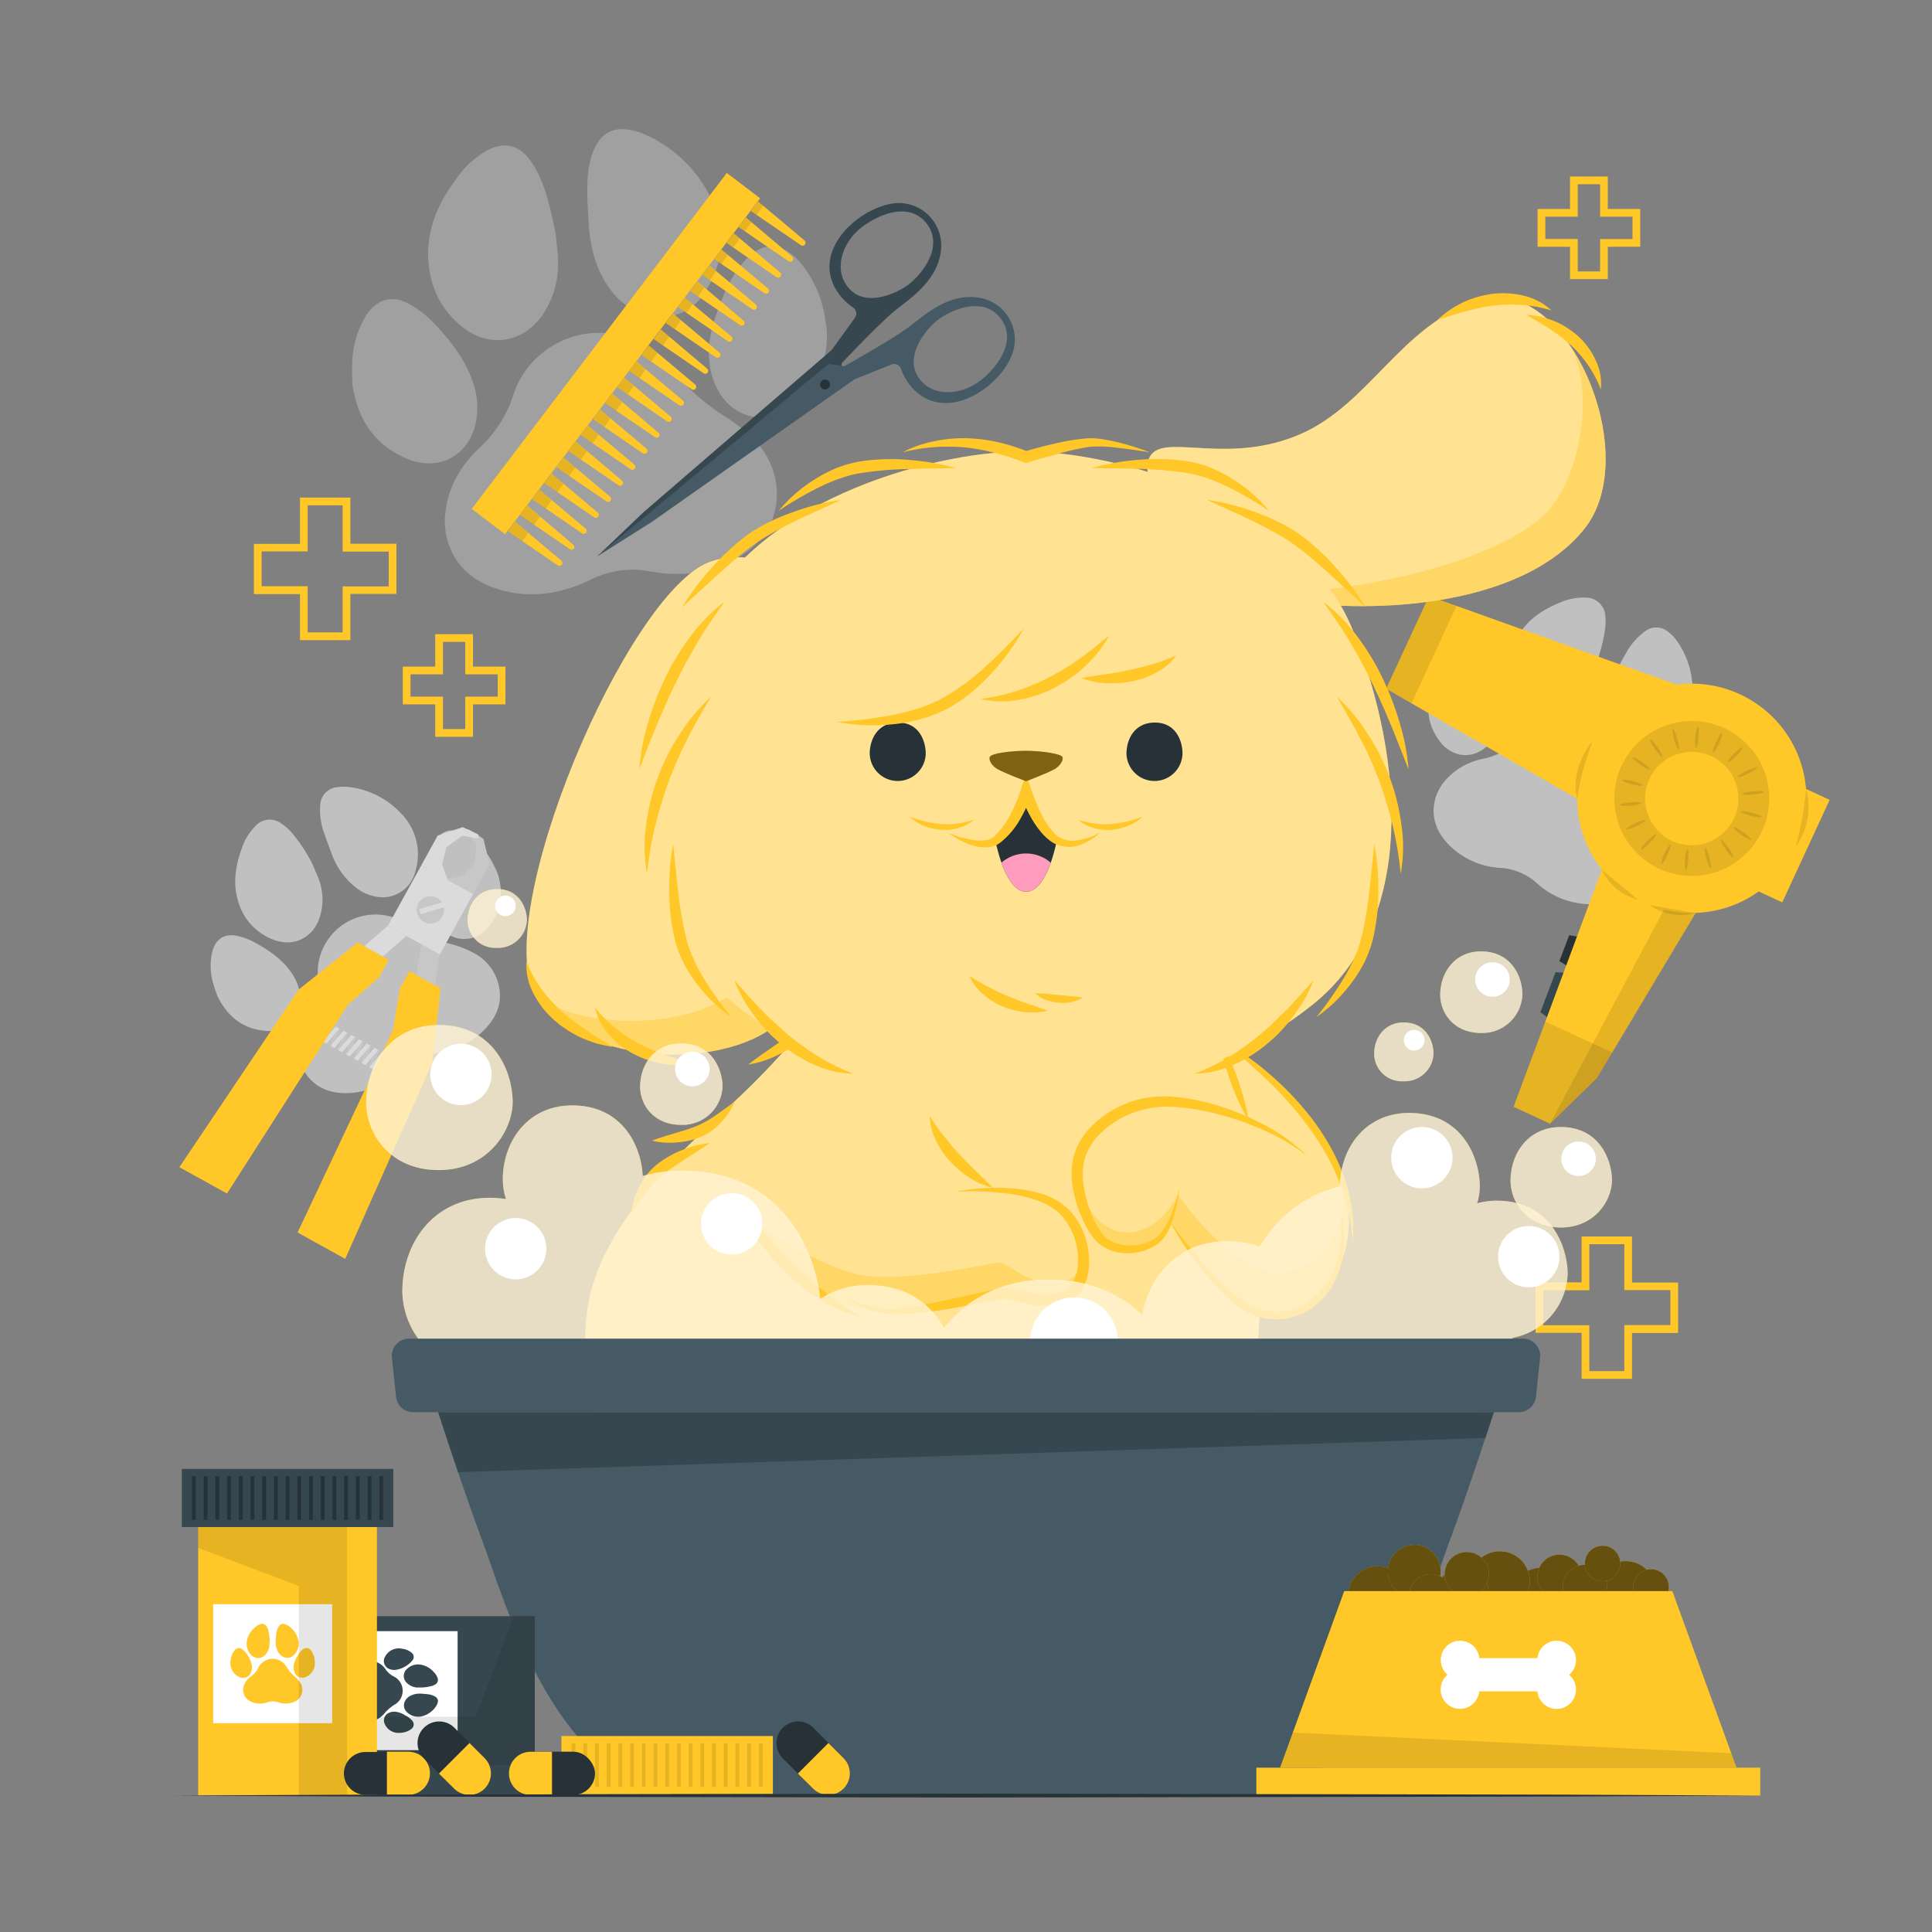 <svg xmlns="http://www.w3.org/2000/svg" viewBox="0 0 500 500"><rect x="0" y="0" width="500" height="500" fill="#808080" stroke="none"/><g id="freepik--background-complete--inject-5"><g style="opacity:0.6"><path d="M82.58,227.78c-.46-1.35-1.09-2.64-1.65-4a40.88,40.88,0,0,0-5.75-8.66A14.42,14.42,0,0,0,73,213.27a5,5,0,0,0-7,.63,14.58,14.58,0,0,0-3.38,5.53c-1.64,4.5-2.42,9.13-1,13.78a15,15,0,0,0,9.17,10c5.26,2,10.3-.54,12-5.93A15,15,0,0,0,82.58,227.78Z" style="fill:#ebebeb"></path><path d="M107.47,225.57A15,15,0,0,0,104,210.73a22.08,22.08,0,0,0-13.84-7.07,10.69,10.69,0,0,0-2.88.07,4.8,4.8,0,0,0-4.4,4.53A17.25,17.25,0,0,0,84,215.89c.61,1.85,1.34,3.67,2,5.5a19.33,19.33,0,0,0,6.29,8.45,11.55,11.55,0,0,0,6.42,2.37A8.68,8.68,0,0,0,107.47,225.57Z" style="fill:#ebebeb"></path><path d="M126.19,240.11c3.56-4.18,4.26-9,2.55-14.17a16.25,16.25,0,0,0-.76-1.64,18.79,18.79,0,0,0-7.15-8.23,9.49,9.49,0,0,0-1-.5c-3.24-1.45-5.81-.57-7.45,2.6a19.62,19.62,0,0,0-1.89,7.48c-.29,3.38-.43,6.76.79,10a12.26,12.26,0,0,0,3.45,5.16A7.77,7.77,0,0,0,126.19,240.11Z" style="fill:#ebebeb"></path><path d="M77.64,274.8c.17.5.38,1,.63,1.62,2.37,4.54,6.37,6.58,11.5,6.48,5.42-.11,10-2.42,13.83-6.07a15.41,15.41,0,0,1,9-4.27,20.59,20.59,0,0,0,13.3-6.64c3-3.33,4.28-7.18,3-11.61a12.57,12.57,0,0,0-6.36-7.71,25,25,0,0,0-5.42-2.17,38.77,38.77,0,0,1-11.56-5.17A14.91,14.91,0,0,0,84.35,244a14.57,14.57,0,0,0-2.12,7.47,20.45,20.45,0,0,1-2.68,9.94,17.44,17.44,0,0,0-2.23,12.25A11.56,11.56,0,0,0,77.64,274.8Z" style="fill:#ebebeb"></path><path d="M56.26,257.76c2.69,5.48,6.64,8.42,12.17,9s9.71-3.39,9.25-8.93a12.05,12.05,0,0,0-1.82-5.43c-2.43-3.9-6.09-6.39-10-8.53a17.24,17.24,0,0,0-4.46-1.66c-3.21-.72-5.51.74-6.41,3.9a15.67,15.67,0,0,0,.18,8.32C55.5,255.73,56,257,56.26,257.76Z" style="fill:#ebebeb"></path><g style="opacity:0.5"><path d="M144.41,67.21c-.06-2.22-.39-4.45-.6-6.67-1.09-5.32-2.13-10.65-4.54-15.58a22.05,22.05,0,0,0-2.34-3.83c-2.85-3.66-6.53-4.42-10.65-2.3a22.89,22.89,0,0,0-7.61,6.66c-4.55,5.93-7.86,12.46-7.87,20.06s2.83,14.33,9,19.17c6.9,5.44,15.59,4,20.61-3.22A23.41,23.41,0,0,0,144.41,67.21Z" style="fill:#ebebeb"></path><path d="M182.5,75.53c4.82-7.54,5.56-15.61,1.74-23.73a34.48,34.48,0,0,0-17.32-17,16.47,16.47,0,0,0-4.32-1.24c-4-.63-6.93,1-8.66,4.69s-2,7.81-1.94,11.86c0,3,.29,6.1.44,9.15.59,5.61,2,10.92,5.42,15.52a18.11,18.11,0,0,0,8.46,6.52A13.53,13.53,0,0,0,182.5,75.53Z" style="fill:#ebebeb"></path><path d="M203.6,105.92c7.25-4.57,10.54-11.4,10.41-19.91a22.37,22.37,0,0,0-.37-2.8,29.27,29.27,0,0,0-6.8-15.58,12.05,12.05,0,0,0-1.18-1.19c-4.16-3.68-8.39-3.56-12.31.39A30.55,30.55,0,0,0,187,77.09c-2,4.9-3.79,9.87-3.51,15.31a19.31,19.31,0,0,0,2.73,9.3C190.13,108,197.37,109.84,203.6,105.92Z" style="fill:#ebebeb"></path><path d="M115.11,134.93c0,.82.11,1.64.19,2.7,1.41,7.88,6.41,12.78,14.1,15,8.11,2.36,16,1,23.42-2.58a24.09,24.09,0,0,1,15.38-2.18c8,1.46,15.8.59,22.91-3.66,6-3.57,9.73-8.71,9.94-15.89a19.62,19.62,0,0,0-5.87-14.44,39.44,39.44,0,0,0-7.05-5.76A60.1,60.1,0,0,1,173.33,95a23.29,23.29,0,0,0-33.83-2.92,22.72,22.72,0,0,0-6.65,10.13,31.87,31.87,0,0,1-8.62,13.56c-5,4.67-8.31,10.27-9,17.2A15.34,15.34,0,0,0,115.11,134.93Z" style="fill:#ebebeb"></path><path d="M91.22,99.58c1.44,9.41,6,15.64,13.93,19.07,8.17,3.51,16-.51,17.94-9a18.73,18.73,0,0,0-.18-8.93c-1.79-6.95-6.08-12.36-10.9-17.38a27.09,27.09,0,0,0-5.88-4.54c-4.44-2.58-8.54-1.48-11.36,2.81a24.57,24.57,0,0,0-3.62,12.48C91,96.2,91.2,98.31,91.22,99.58Z" style="fill:#ebebeb"></path></g><path d="M411,176.24c.69-1.25,1.24-2.58,1.85-3.88a41.27,41.27,0,0,0,2.6-10.06,13.86,13.86,0,0,0,0-2.88,5,5,0,0,0-5.11-4.75,14.62,14.62,0,0,0-6.37,1.17c-4.45,1.78-8.41,4.29-10.91,8.47a15,15,0,0,0-1.33,13.51c2,5.25,7.28,7.31,12.41,5A15,15,0,0,0,411,176.24Z" style="fill:#ebebeb"></path><path d="M429.21,193.29a15,15,0,0,0,8.73-12.49,22.13,22.13,0,0,0-4-15,10.31,10.31,0,0,0-2-2.1,4.78,4.78,0,0,0-6.3-.25,17.12,17.12,0,0,0-5,5.9c-1,1.69-1.84,3.45-2.75,5.18a19.35,19.35,0,0,0-2.1,10.32,11.61,11.61,0,0,0,2.52,6.37A8.68,8.68,0,0,0,429.21,193.29Z" style="fill:#ebebeb"></path><path d="M430.87,216.94c5.5-.14,9.54-2.82,12.26-7.55a13.72,13.72,0,0,0,.71-1.67,18.66,18.66,0,0,0,1.36-10.81,7.53,7.53,0,0,0-.26-1c-1.08-3.39-3.45-4.7-6.9-3.81a19.5,19.5,0,0,0-6.84,3.58c-2.71,2-5.32,4.19-6.95,7.28a12.33,12.33,0,0,0-1.54,6A7.76,7.76,0,0,0,430.87,216.94Z" style="fill:#ebebeb"></path><path d="M372.64,203.93c-.26.46-.48.94-.78,1.55-1.81,4.8-.65,9.14,2.84,12.89a20.39,20.39,0,0,0,13.75,6.25,15.47,15.47,0,0,1,9.18,3.84A20.62,20.62,0,0,0,411.45,234c4.46,0,8.21-1.61,10.68-5.5a12.55,12.55,0,0,0,1.49-9.87,25,25,0,0,0-2-5.48A38.82,38.82,0,0,1,417.76,201a14.93,14.93,0,0,0-17.67-12.69,14.68,14.68,0,0,0-7,3.41,20.5,20.5,0,0,1-9.18,4.64,17.38,17.38,0,0,0-10.61,6.51A9.64,9.64,0,0,0,372.64,203.93Z" style="fill:#ebebeb"></path><path d="M371.06,176.64c-2.29,5.65-1.84,10.56,1.43,15.07s9,5,12.82.93a12,12,0,0,0,2.82-5c1.29-4.4.7-8.79-.31-13.13a17.76,17.76,0,0,0-1.74-4.43c-1.61-2.88-4.23-3.61-7.18-2.17a15.67,15.67,0,0,0-6.08,5.68C372.07,174.72,371.47,175.93,371.06,176.64Z" style="fill:#ebebeb"></path></g></g><g id="freepik--Icons--inject-5"><path d="M90.68,165.67H77.63V153.76H65.71v-13H77.63V128.78H90.68v11.93H102.6v13H90.68Zm-11.05-2h9.05V151.76H100.6v-9H88.68V130.78H79.63v11.93H67.71v9H79.63Z" style="fill:#FFC727"></path><path d="M422.37,356.84H409.32V344.93H397.4V331.88h11.92V320h13.05v11.92h11.92v13.05H422.37Zm-11.05-2h9.05V342.93h11.92v-9.05H420.37V322h-9.05v11.92H399.4v9.05h11.92Z" style="fill:#FFC727"></path><path d="M122.41,190.68h-9.77v-8.39h-8.4v-9.77h8.4v-8.4h9.77v8.4h8.4v9.77h-8.4Zm-7.77-2h5.77v-8.39h8.4v-5.77h-8.4v-8.4h-5.77v8.4h-8.4v5.77h8.4Z" style="fill:#FFC727"></path><path d="M416.1,72.24h-9.78V63.86h-8.39V54.08h8.39v-8.4h9.78v8.4h8.39v9.78H416.1Zm-7.78-2h5.78V61.86h8.39V56.08H414.1v-8.4h-5.78v8.4h-8.39v5.78h8.39Z" style="fill:#FFC727"></path></g><g id="freepik--Comb--inject-5"><rect x="104.82" y="86.09" width="109.16" height="10.83" transform="translate(-9.87 163.12) rotate(-52.79)" style="fill:#FFC727"></rect><path d="M145.37,146.17h0a.77.77,0,0,1-1,.17l-13-8.9,1.88-2.47,12.07,10.15A.76.76,0,0,1,145.37,146.17Z" style="fill:#FFC727"></path><path d="M148.52,142h0a.77.77,0,0,1-1,.16l-13-8.89,1.88-2.47L148.4,141A.77.77,0,0,1,148.52,142Z" style="fill:#FFC727"></path><path d="M151.66,137.88h0a.76.76,0,0,1-1,.17l-13-8.89,1.87-2.47,12.07,10.14A.77.77,0,0,1,151.66,137.88Z" style="fill:#FFC727"></path><path d="M154.81,133.74h0a.77.77,0,0,1-1,.17l-13-8.9,1.88-2.47,12.06,10.15A.76.76,0,0,1,154.81,133.74Z" style="fill:#FFC727"></path><path d="M158,129.6h0a.78.78,0,0,1-1.05.16l-13-8.89,1.87-2.47,12.07,10.15A.78.78,0,0,1,158,129.6Z" style="fill:#FFC727"></path><path d="M161.1,125.45h0a.76.76,0,0,1-1,.17l-13-8.89,1.88-2.47L161,124.4A.77.77,0,0,1,161.1,125.45Z" style="fill:#FFC727"></path><path d="M164.25,121.31h0a.77.77,0,0,1-1,.17l-13-8.9,1.88-2.47,12.06,10.15A.78.78,0,0,1,164.25,121.31Z" style="fill:#FFC727"></path><path d="M167.39,117.17h0a.77.77,0,0,1-1,.17l-13-8.9,1.87-2.47,12.07,10.15A.76.76,0,0,1,167.39,117.17Z" style="fill:#FFC727"></path><path d="M170.54,113h0a.76.76,0,0,1-1,.17l-13-8.89,1.88-2.47L170.42,112A.76.76,0,0,1,170.54,113Z" style="fill:#FFC727"></path><path d="M173.69,108.88h0a.78.78,0,0,1-1.05.17l-13-8.9,1.87-2.47,12.07,10.15A.78.78,0,0,1,173.69,108.88Z" style="fill:#FFC727"></path><path d="M176.83,104.74h0a.77.77,0,0,1-1,.17l-13-8.9,1.88-2.47,12.06,10.15A.76.76,0,0,1,176.83,104.74Z" style="fill:#FFC727"></path><path d="M180,100.59h0a.76.76,0,0,1-1,.17l-13-8.89,1.88-2.47,12.06,10.14A.78.78,0,0,1,180,100.59Z" style="fill:#FFC727"></path><path d="M183.12,96.45h0a.77.77,0,0,1-1,.17l-13-8.9,1.87-2.47L183,95.4A.76.76,0,0,1,183.12,96.45Z" style="fill:#FFC727"></path><path d="M186.27,92.31h0a.77.77,0,0,1-1,.17l-13-8.9,1.88-2.47,12.06,10.15A.77.77,0,0,1,186.27,92.31Z" style="fill:#FFC727"></path><path d="M189.42,88.16h0a.77.77,0,0,1-1,.17l-13-8.89L177.23,77,189.3,87.11A.78.78,0,0,1,189.42,88.16Z" style="fill:#FFC727"></path><path d="M192.56,84h0a.77.77,0,0,1-1,.17l-13-8.9,1.88-2.47L192.44,83A.76.76,0,0,1,192.56,84Z" style="fill:#FFC727"></path><path d="M195.71,79.88h0a.77.77,0,0,1-1,.17l-13-8.9,1.88-2.47,12.06,10.15A.78.78,0,0,1,195.71,79.88Z" style="fill:#FFC727"></path><path d="M198.85,75.73h0a.76.76,0,0,1-1,.17L184.8,67l1.87-2.47,12.07,10.14A.77.77,0,0,1,198.85,75.73Z" style="fill:#FFC727"></path><path d="M202,71.59h0a.77.77,0,0,1-1,.17l-13-8.9,1.88-2.47,12.06,10.15A.77.77,0,0,1,202,71.59Z" style="fill:#FFC727"></path><path d="M205.15,67.45h0a.78.78,0,0,1-1.05.17l-13-8.9L193,56.25,205,66.4A.78.78,0,0,1,205.15,67.45Z" style="fill:#FFC727"></path><path d="M208.29,63.3h0a.76.76,0,0,1-1,.17l-13-8.89,1.88-2.47,12.06,10.14A.76.76,0,0,1,208.29,63.3Z" style="fill:#FFC727"></path><polygon points="133.19 134.97 136.7 137.92 135.16 140.07 131.31 137.44 133.19 134.97" style="opacity:0.1"></polygon><polygon points="136.34 130.83 139.74 133.69 138.19 135.85 134.46 133.3 136.34 130.83" style="opacity:0.1"></polygon><polygon points="139.49 126.68 142.78 129.46 141.23 131.63 137.61 129.15 139.49 126.68" style="opacity:0.1"></polygon><polygon points="142.63 122.54 145.82 125.22 144.26 127.41 140.75 125.01 142.63 122.54" style="opacity:0.1"></polygon><polygon points="145.77 118.4 148.85 120.99 147.29 123.19 143.9 120.87 145.77 118.4" style="opacity:0.1"></polygon><polygon points="148.92 114.25 151.91 116.76 150.32 118.96 147.04 116.72 148.92 114.25" style="opacity:0.1"></polygon><polygon points="152.07 110.11 154.94 112.53 153.35 114.75 150.19 112.58 152.07 110.11" style="opacity:0.1"></polygon><polygon points="155.22 105.97 157.98 108.29 156.38 110.52 153.33 108.44 155.22 105.97" style="opacity:0.1"></polygon><polygon points="158.35 101.82 161.02 104.06 159.42 106.3 156.48 104.29 158.35 101.82" style="opacity:0.1"></polygon><polygon points="161.5 97.68 164.06 99.83 162.45 102.08 159.63 100.15 161.5 97.68" style="opacity:0.1"></polygon><polygon points="164.65 93.54 167.1 95.61 165.48 97.86 162.78 96.01 164.65 93.54" style="opacity:0.1"></polygon><polygon points="167.8 89.39 170.14 91.36 168.51 93.64 165.92 91.86 167.8 89.39" style="opacity:0.1"></polygon><polygon points="170.94 85.25 173.18 87.14 171.54 89.42 169.06 87.72 170.94 85.25" style="opacity:0.1"></polygon><polygon points="174.09 81.11 176.22 82.91 174.57 85.2 172.21 83.58 174.09 81.11" style="opacity:0.1"></polygon><polygon points="177.24 76.96 179.26 78.67 177.61 80.97 175.36 79.44 177.24 76.96" style="opacity:0.1"></polygon><polygon points="180.38 72.82 182.3 74.43 180.64 76.75 178.5 75.3 180.38 72.82" style="opacity:0.1"></polygon><polygon points="183.52 68.68 185.34 70.21 183.67 72.54 181.65 71.16 183.52 68.68" style="opacity:0.1"></polygon><polygon points="186.67 64.53 188.38 65.98 186.7 68.31 184.8 67 186.67 64.53" style="opacity:0.1"></polygon><polygon points="189.82 60.39 191.43 61.74 189.73 64.09 187.94 62.87 189.82 60.39" style="opacity:0.1"></polygon><polygon points="192.97 56.25 194.47 57.51 192.76 59.87 191.08 58.73 192.97 56.25" style="opacity:0.1"></polygon><polygon points="197.51 53.28 195.79 55.65 194.23 54.58 196.11 52.1 197.51 53.28" style="opacity:0.1"></polygon></g><g id="freepik--Scissors--inject-5"><path d="M214.78,67.5c-1,7.32,5.33,11.66,6,12.08a1.89,1.89,0,0,1,.46,2.68l-6,8.32-48.59,41.88L154.54,144l62.89-45.87.44-4.16s10.3-11,14.56-14.23S242.71,72,243.51,64.85A11,11,0,0,0,232,52.56C225.37,53,215.89,59.47,214.78,67.5Zm25.4-9.12c4.19,6.25-2.56,13.75-5.94,15.89s-11.87,5.8-15.74-1.4c-2.2-4.11-.44-10.29,4.65-14.16C228,55.05,236,52.12,240.18,58.38Z" style="fill:#37474f"></path><path d="M262.11,91.21A10.94,10.94,0,0,0,253,77c-7.14-1-12.91,3.79-17.12,7.12s-17.35,10.64-17.35,10.64l-4.14-.58L154.57,144l14.12-8.93,52.46-36.91,9.54-3.81a1.89,1.89,0,0,1,2.49,1.1c.24.77,2.9,8,10.25,8.78C251.49,105.12,260.12,97.52,262.11,91.21ZM254,98.27c-5,4-11.43,4.19-14.87,1.06-6-5.51-.41-12.85,2.48-15.61s11.82-7.48,16.86-1.89S258.72,94.5,254,98.27Z" style="fill:#455a64"></path><path d="M214.55,100.24a1.27,1.27,0,0,1-2.06-1.49,1.27,1.27,0,1,1,2.06,1.49Z" style="fill:#263238"></path></g><g id="freepik--hair-dryer--inject-5"><polygon points="402.46 264.8 398.66 261.94 402.57 251.59 407.32 251.96 402.46 264.8" style="fill:#37474f"></polygon><polygon points="407.53 251.17 403.57 248.74 406.11 242.03 410.69 242.83 407.53 251.17" style="fill:#263238"></polygon><polygon points="414.88 224.21 391.72 286.44 401.16 290.81 413.26 279.02 439.3 235.5 414.88 224.21" style="fill:#FFC727"></polygon><polygon points="391.72 286.44 399.93 264.38 417.24 272.38 413.26 279.02 401.16 290.81 391.72 286.44" style="opacity:0.1"></polygon><polygon points="401.16 290.81 432.32 232.27 439.3 235.5 413.26 279.02 401.16 290.81" style="opacity:0.1"></polygon><polygon points="423.34 215.45 358.74 178.25 369.83 154.26 440.02 179.38 423.34 215.45" style="fill:#FFC727"></polygon><polygon points="369.83 154.26 376.95 156.81 365.29 182.02 358.74 178.25 369.83 154.26" style="opacity:0.1"></polygon><rect x="460.64" y="204.2" width="7.04" height="29.22" transform="translate(134.68 -174.59) rotate(24.81)" style="fill:#FFC727"></rect><circle cx="437.83" cy="206.64" r="29.67" transform="translate(-27.14 71.73) rotate(-9.09)" style="fill:#FFC727"></circle><circle cx="437.83" cy="206.64" r="20.04" style="opacity:0.1"></circle><path d="M448.79,211.71a12.08,12.08,0,1,1-5.89-16A12.07,12.07,0,0,1,448.79,211.71Z" style="fill:#FFC727"></path><path d="M444.89,192.38c-.64,1.38-1.33,2.43-1.55,2.33s.14-1.3.78-2.69,1.33-2.43,1.54-2.33S445.53,191,444.89,192.38Z" style="opacity:0.1"></path><path d="M439.58,190.82c-.12,1.52-.42,2.74-.65,2.72s-.32-1.27-.19-2.79.42-2.74.65-2.72S439.71,189.3,439.58,190.82Z" style="opacity:0.1"></path><path d="M434.07,191.17c.4,1.48.54,2.72.31,2.78s-.73-1.08-1.13-2.55-.54-2.72-.32-2.78S433.67,189.7,434.07,191.17Z" style="opacity:0.1"></path><path d="M429,193.39c.88,1.25,1.43,2.37,1.24,2.51s-1.06-.77-1.94-2-1.44-2.37-1.24-2.5S428.13,192.14,429,193.39Z" style="opacity:0.1"></path><path d="M425,197.21c1.25.87,2.16,1.73,2,1.92s-1.25-.35-2.51-1.22-2.16-1.74-2-1.93S423.75,196.34,425,197.21Z" style="opacity:0.1"></path><path d="M422.55,202.16c1.48.39,2.63.89,2.57,1.12s-1.31.09-2.78-.3-2.63-.89-2.57-1.11S421.08,201.77,422.55,202.16Z" style="opacity:0.1"></path><path d="M421.94,207.66c1.52-.14,2.77-.06,2.79.17s-1.19.53-2.71.67-2.77.06-2.79-.17S420.42,207.79,421.94,207.66Z" style="opacity:0.1"></path><path d="M423.25,213c1.38-.65,2.58-1,2.68-.8s-.94.92-2.32,1.57-2.58,1-2.68.79S421.87,213.68,423.25,213Z" style="opacity:0.1"></path><path d="M426.31,217.63c1.08-1.09,2.09-1.83,2.25-1.66s-.57,1.17-1.65,2.26-2.08,1.82-2.24,1.66S425.24,218.71,426.31,217.63Z" style="opacity:0.1"></path><path d="M430.76,220.9c.65-1.38,1.34-2.43,1.55-2.33s-.13,1.3-.77,2.69-1.34,2.43-1.55,2.33S430.12,222.29,430.76,220.9Z" style="opacity:0.1"></path><path d="M436.07,222.46c.13-1.52.42-2.74.65-2.72s.32,1.27.19,2.79-.42,2.74-.65,2.72S435.94,224,436.07,222.46Z" style="opacity:0.1"></path><path d="M441.59,222.11c-.4-1.48-.55-2.72-.32-2.78s.73,1.08,1.13,2.55.54,2.72.32,2.78S442,223.58,441.59,222.11Z" style="opacity:0.1"></path><path d="M446.65,219.89c-.88-1.25-1.44-2.37-1.25-2.51s1.06.77,1.94,2,1.44,2.37,1.25,2.5S447.53,221.14,446.65,219.89Z" style="opacity:0.1"></path><path d="M450.65,216.07c-1.26-.87-2.16-1.73-2-1.92s1.26.35,2.51,1.22,2.16,1.74,2,1.93S451.9,216.94,450.65,216.07Z" style="opacity:0.1"></path><path d="M453.1,211.12c-1.48-.39-2.62-.89-2.56-1.12s1.3-.09,2.78.3,2.62.89,2.56,1.11S454.58,211.51,453.1,211.12Z" style="opacity:0.1"></path><path d="M453.71,205.62c-1.52.14-2.77.07-2.79-.17s1.19-.53,2.71-.67,2.77-.06,2.79.17S455.23,205.49,453.71,205.62Z" style="opacity:0.1"></path><path d="M452.41,200.25c-1.39.65-2.59,1-2.69.8s.94-.92,2.32-1.56,2.59-1,2.69-.8S453.79,199.6,452.41,200.25Z" style="opacity:0.1"></path><path d="M449.34,195.65c-1.07,1.09-2.08,1.83-2.25,1.66s.57-1.17,1.65-2.26,2.08-1.82,2.25-1.66S450.42,194.57,449.34,195.65Z" style="opacity:0.1"></path><path d="M408.15,206.7c-1.28-5.12.7-10.72,3.9-14.75-.16.64-.39,1.25-.59,1.86a66,66,0,0,0-3.31,12.89Z" style="opacity:0.1"></path><path d="M467.41,204.21a17.56,17.56,0,0,1-2.65,14.88,83.89,83.89,0,0,0,2.65-14.88Z" style="opacity:0.1"></path><path d="M438.82,236.3a14.19,14.19,0,0,1-12-2.1c4.08.72,7.89,1.4,12,2.1Z" style="opacity:0.1"></path><path d="M414.55,225.06c3.2,2.68,6.19,5.14,9.38,7.78a14.2,14.2,0,0,1-9.38-7.78Z" style="opacity:0.1"></path></g><g id="freepik--nail-clipper--inject-5"><polygon points="95.49 276.16 96.48 276.7 98.05 271.83 97.06 271.29 95.49 276.16" style="fill:#c7c7c7"></polygon><polygon points="93.49 275.05 94.47 275.6 96.04 270.72 95.06 270.18 93.49 275.05" style="fill:#c7c7c7"></polygon><polygon points="91.48 273.94 92.47 274.49 94.04 269.61 93.05 269.07 91.48 273.94" style="fill:#c7c7c7"></polygon><polygon points="89.47 272.83 90.46 273.38 92.03 268.5 91.04 267.96 89.47 272.83" style="fill:#c7c7c7"></polygon><polygon points="87.47 271.73 88.45 272.27 90.02 267.39 89.04 266.85 87.47 271.73" style="fill:#c7c7c7"></polygon><polygon points="85.46 270.62 86.45 271.16 88.02 266.29 87.03 265.74 85.46 270.62" style="fill:#c7c7c7"></polygon><polygon points="83.46 269.51 84.44 270.05 86.01 265.18 85.03 264.63 83.46 269.51" style="fill:#c7c7c7"></polygon><polygon points="84.54 270.11 83.55 269.56 86.84 265.64 87.83 266.18 84.54 270.11" style="fill:#dbdbdb"></polygon><polygon points="86.55 271.21 85.56 270.67 88.85 266.75 89.84 267.29 86.55 271.21" style="fill:#dbdbdb"></polygon><polygon points="88.55 272.32 87.56 271.78 90.86 267.86 91.84 268.4 88.55 272.32" style="fill:#dbdbdb"></polygon><polygon points="90.56 273.43 89.57 272.89 92.86 268.96 93.85 269.51 90.56 273.43" style="fill:#dbdbdb"></polygon><polygon points="92.56 274.54 91.58 274 94.87 270.07 95.86 270.62 92.56 274.54" style="fill:#dbdbdb"></polygon><polygon points="94.57 275.65 93.58 275.1 96.88 271.18 97.86 271.73 94.57 275.65" style="fill:#dbdbdb"></polygon><polygon points="96.58 276.76 95.59 276.21 98.88 272.29 99.87 272.83 96.58 276.76" style="fill:#dbdbdb"></polygon><polygon points="92.56 243.93 100.62 248.38 98.13 252.88 90 260.05 58.75 308.88 46.42 302.07 77.33 256.06 92.56 243.93" style="fill:#FFC727"></polygon><polygon points="114.02 255.78 105.96 251.33 103.47 255.83 101.73 266.53 77.01 318.97 89.35 325.79 111.84 275.13 114.02 255.78" style="fill:#FFC727"></polygon><polygon points="113.78 247 109 244.36 107.76 252.32 112.54 254.97 113.78 247" style="fill:#c7c7c7"></polygon><path d="M122.42,231.39l4.17-7.55a.56.56,0,0,0,.06-.44l-1.48-6.09a.62.62,0,0,0-.3-.39l-3.37-2.16a.61.61,0,0,0-.83.23h0a.63.63,0,0,0,.15.78L123,218a.6.6,0,0,1,.22.52l-.31,4.62a.62.62,0,0,1-.18.38l-2.93,3a.59.59,0,0,1-.32.17l-4,.82Z" style="fill:#c7c7c7"></path><polygon points="100.38 239.6 105.16 242.24 99.08 247.53 94.3 244.88 100.38 239.6" style="fill:#dbdbdb"></polygon><rect x="103.73" y="226.57" width="15.34" height="17.84" transform="translate(127.79 -24.5) rotate(28.92)" style="fill:#dbdbdb"></rect><path d="M109,224l4.17-7.56a.63.63,0,0,1,.34-.28l5.95-2a.6.6,0,0,1,.49,0l3.62,1.7a.61.61,0,0,1,.24.83h0a.61.61,0,0,1-.74.28l-3.07-.65a.61.61,0,0,0-.57.08l-3.74,2.73a.56.56,0,0,0-.23.35l-1,4.09a.64.64,0,0,0,0,.36l1.45,3.85Z" style="fill:#dbdbdb"></path><path d="M114.79,234.51a3.53,3.53,0,1,1-4.37-2.42A3.54,3.54,0,0,1,114.79,234.51Z" style="fill:#c7c7c7"></path><rect x="107.88" y="234.81" width="7.02" height="1.37" transform="matrix(0.96, -0.28, 0.28, 0.96, -60.86, 40.06)" style="fill:#dbdbdb"></rect></g><g id="freepik--Dog--inject-5"><path d="M313.42,264.2s12.77,25.13,13,47.11.3,78.42-19,93.13-99,23.21-122.91,7.5-36.44-51-32.25-74.66,30.84-45.23,41.7-55.91,17.77-19.68,19.65-24.92Z" style="fill:#FFC727"></path><g style="opacity:0.5"><path d="M313.42,264.2s12.77,25.13,13,47.11.3,78.42-19,93.13-99,23.21-122.91,7.5-36.44-51-32.25-74.66,30.84-45.23,41.7-55.91,17.77-19.68,19.65-24.92Z" style="fill:#fff"></path></g><path d="M193.65,275.51c1.92-1.51,3.86-2.83,5.77-4.17s3.78-2.66,5.47-4.08a25.49,25.49,0,0,0,4.42-4.92c1.35-1.84,2.57-3.83,3.86-5.89a19.38,19.38,0,0,1-1.84,7.06,17.36,17.36,0,0,1-4.5,6,25.88,25.88,0,0,1-6.24,3.86A26.28,26.28,0,0,1,193.65,275.51Z" style="fill:#FFC727"></path><path d="M183.66,295.82c-2,1.43-4,2.66-5.94,3.92s-3.9,2.48-5.65,3.84a25.6,25.6,0,0,0-4.63,4.72c-1.43,1.78-2.73,3.71-4.11,5.71a19.42,19.42,0,0,1,2.15-7,17.26,17.26,0,0,1,4.75-5.82,26.09,26.09,0,0,1,6.41-3.6A26.37,26.37,0,0,1,183.66,295.82Z" style="fill:#FFC727"></path><path d="M168.69,295.21c2-.76,3.95-1.34,5.88-1.91s3.8-1.13,5.55-1.82a25.79,25.79,0,0,0,5-2.77c1.64-1.11,3.25-2.33,5-3.57a17.53,17.53,0,0,1-3.47,5.31,15.72,15.72,0,0,1-5.33,3.79,20.39,20.39,0,0,1-6.25,1.43A20,20,0,0,1,168.69,295.21Z" style="fill:#FFC727"></path><path d="M298.21,117.34c4.47-4.66,20.1,2.82,38.13-4.9s26.11-28.19,46.1-34.78c22.67-7.47,43.31,39.65,27.56,59.25-16.87,21-57.64,22.23-80,18C311.12,151.38,291.77,124,298.21,117.34Z" style="fill:#FFC727"></path><g style="opacity:0.5"><path d="M298.21,117.34c4.47-4.66,20.1,2.82,38.13-4.9s26.11-28.19,46.1-34.78c22.67-7.47,43.31,39.65,27.56,59.25-16.87,21-57.64,22.23-80,18C311.12,151.38,291.77,124,298.21,117.34Z" style="fill:#fff"></path></g><path d="M410,136.91c-16.87,21-57.64,22.23-80,18a29.83,29.83,0,0,1-7.93-2.79h0c16.94,4.08,65.15-5.12,78.58-19.95,8.31-9.18,11.85-30.25,6.26-41.83C415.92,104.22,419.29,125.35,410,136.91Z" style="fill:#FFC727;opacity:0.4"></path><path d="M401.53,80.36a33.27,33.27,0,0,0-7.46-1.43,40.18,40.18,0,0,0-7.36.13c-1.21.19-2.43.32-3.64.61s-2.41.56-3.64.85c-.62.13-1.21.35-1.81.53l-1.84.53c-1.23.4-2.43.85-3.74,1.17a35.4,35.4,0,0,1,3.09-2.49,33.07,33.07,0,0,1,3.49-2,24.44,24.44,0,0,1,3.78-1.41,26.37,26.37,0,0,1,4-.82,22.77,22.77,0,0,1,8.1.54A15.54,15.54,0,0,1,401.53,80.36Z" style="fill:#FFC727"></path><path d="M414.29,100.75a31.28,31.28,0,0,0-7.68-11.37c-.87-.72-1.67-1.52-2.61-2.17-.46-.34-.88-.73-1.37-1s-1-.64-1.43-1-1-.63-1.48-.94l-1.51-.94c-1-.6-2.09-1.14-3.13-1.86a30.93,30.93,0,0,1,3.68.49,28.15,28.15,0,0,1,3.54,1.16,20.49,20.49,0,0,1,3.34,1.76,23.09,23.09,0,0,1,3,2.32,19.48,19.48,0,0,1,4.4,6.2A13.89,13.89,0,0,1,414.29,100.75Z" style="fill:#FFC727"></path><path d="M181.58,146.4C159.39,159,124.84,242.81,140,259.83s49.21,16.17,61.66,4.68,14.7-95.37,10.12-107.81C207.44,145,190.34,141.43,181.58,146.4Z" style="fill:#FFC727"></path><path d="M181.58,146.4C159.39,159,124.84,242.81,140,259.83s49.21,16.17,61.66,4.68,14.7-95.37,10.12-107.81C207.44,145,190.34,141.43,181.58,146.4Z" style="fill:#fff;opacity:0.5"></path><path d="M201.63,264.51C189.18,276,155.1,276.85,140,259.83a11.39,11.39,0,0,1-1.77-2.75c9.55,8.7,37.35,10.23,51.37,0s22.18-54,24.25-80.85v-.05C214.65,205.41,211.08,255.79,201.63,264.51Z" style="fill:#FFC727;opacity:0.4"></path><path d="M154,260.74a32.89,32.89,0,0,0,5.35,5.39,39.49,39.49,0,0,0,6.14,4.05c1.11.53,2.19,1.11,3.35,1.55s2.31.91,3.48,1.35c.59.25,1.2.4,1.8.6l1.82.6c1.23.36,2.48.67,3.75,1.14a32.85,32.85,0,0,1-4,.31,33.44,33.44,0,0,1-4-.36,24.28,24.28,0,0,1-3.91-1,26.45,26.45,0,0,1-3.74-1.57,22.87,22.87,0,0,1-6.38-5A15.58,15.58,0,0,1,154,260.74Z" style="fill:#FFC727"></path><path d="M136.26,248.76a28.07,28.07,0,0,0,3.79,7.08,36.54,36.54,0,0,0,5.24,5.8l1.47,1.3c.51.42,1.05.8,1.56,1.21,1,.86,2.16,1.53,3.23,2.34l3.4,2.21c1.17.7,2.36,1.39,3.52,2.21-1.38-.2-2.75-.53-4.12-.86-1.31-.48-2.67-.91-3.95-1.5a30.09,30.09,0,0,1-3.72-2.07c-.59-.4-1.19-.8-1.76-1.22l-1.65-1.39a23.41,23.41,0,0,1-5.24-6.82A15.48,15.48,0,0,1,136.26,248.76Z" style="fill:#FFC727"></path><path d="M315.61,268.94s30.39,21,33.15,41.95S336,343.14,326.39,340s-23.66-23.87-23.66-23.87a10.34,10.34,0,0,1-10.26,7.33c-8.38,0-13.58-6.49-13.63-20,0-8.79,9.54-19.6,24.73-18.22a78,78,0,0,1,19.5,4.6Z" style="fill:#FFC727"></path><path d="M315.61,268.94s30.39,21,33.15,41.95S336,343.14,326.39,340s-23.66-23.87-23.66-23.87a10.34,10.34,0,0,1-10.26,7.33c-8.38,0-13.58-6.49-13.63-20,0-8.79,9.54-19.6,24.73-18.22a78,78,0,0,1,19.5,4.6Z" style="fill:#fff;opacity:0.5"></path><path d="M326.39,340c-9.63-3.14-23.66-23.87-23.66-23.87a10.34,10.34,0,0,1-10.26,7.33c-7.56,0-12.53-5.28-13.47-16.23,1.05,3.63,6,12.55,13.88,11.67s12-9.65,12-9.65,14.9,21.54,27.06,20.13c10.72-1.25,17.38-11.78,15.59-23.64a28.05,28.05,0,0,1,1.21,5.15C351.52,331.83,336,343.14,326.39,340Z" style="fill:#FFC727;opacity:0.4"></path><path d="M305.21,307.46a36.64,36.64,0,0,1-1.45,7.51,21.49,21.49,0,0,1-1.46,3.61,10.21,10.21,0,0,1-2.48,3.2,13.42,13.42,0,0,1-7.62,2.55,11.69,11.69,0,0,1-7.82-2.5,13.58,13.58,0,0,1-2.62-3.23,26.25,26.25,0,0,1-1.81-3.54,34,34,0,0,1-2.29-7.58,19.53,19.53,0,0,1,.19-8.15,17.72,17.72,0,0,1,4-7.18,24.46,24.46,0,0,1,6.34-5,27,27,0,0,1,7.47-2.83,27.33,27.33,0,0,1,7.95-.46,47.19,47.19,0,0,1,7.69,1.22,66.16,66.16,0,0,1,14.45,5.29,48.62,48.62,0,0,1,12.52,8.73,57.3,57.3,0,0,0-13.12-7.42,74,74,0,0,0-14.34-4.33,52.47,52.47,0,0,0-7.35-.89,24.81,24.81,0,0,0-7.17.61,24.11,24.11,0,0,0-12.21,7,14.82,14.82,0,0,0-3.4,6,17,17,0,0,0-.2,6.94,31.52,31.52,0,0,0,1.9,7,25.11,25.11,0,0,0,1.55,3.27,11.82,11.82,0,0,0,2,2.76,9.89,9.89,0,0,0,6.27,2.28,11.8,11.8,0,0,0,6.72-1.77,9,9,0,0,0,2.36-2.6,22.73,22.73,0,0,0,1.68-3.3A42.66,42.66,0,0,0,305.21,307.46Z" style="fill:#FFC727"></path><path d="M302.73,316.13c1.86,2.49,3.72,5,5.71,7.34s4,4.73,6.12,6.95a49.89,49.89,0,0,0,6.82,6.05,18.44,18.44,0,0,0,3.84,2.14,13.81,13.81,0,0,0,4.25.8,14.66,14.66,0,0,0,8.37-2,17.36,17.36,0,0,0,6.11-6.28,23.93,23.93,0,0,0,3-8.49,36.11,36.11,0,0,0-.07-9.23,31.62,31.62,0,0,1,1,9.31,19.81,19.81,0,0,1-.83,4.7,25.17,25.17,0,0,1-1.76,4.44,18,18,0,0,1-6.47,7.16,16.35,16.35,0,0,1-9.44,2.37,16.16,16.16,0,0,1-4.85-1,18.78,18.78,0,0,1-4.24-2.43,44.8,44.8,0,0,1-6.87-6.53A91.77,91.77,0,0,1,302.73,316.13Z" style="fill:#FFC727"></path><path d="M315.61,268.94a39.77,39.77,0,0,1,2.6,5q1.14,2.53,2.07,5.16t1.66,5.3a38.3,38.3,0,0,1,1.13,5.48,39.26,39.26,0,0,1-2.6-5c-.76-1.7-1.46-3.41-2.07-5.15s-1.17-3.5-1.65-5.29A39.88,39.88,0,0,1,315.61,268.94Z" style="fill:#FFC727"></path><path d="M315.61,268.94a74.22,74.22,0,0,1,13.49,9.49,76.32,76.32,0,0,1,11.24,12.17,67,67,0,0,1,4.44,7.06,51.76,51.76,0,0,1,3.3,7.65,42.77,42.77,0,0,1,1.87,8.11,40.74,40.74,0,0,1,.11,8.26,50.89,50.89,0,0,0-1.08-8.1,52,52,0,0,0-2.36-7.74,64.57,64.57,0,0,0-7.89-14.06A97.48,97.48,0,0,0,328,279.57c-2-1.89-4-3.73-6-5.5S317.81,270.58,315.61,268.94Z" style="fill:#FFC727"></path><path d="M192.4,312.33S207.06,337,223.77,339s30.55-4,35.81-4.25,7.05,2.7,14.43,1.44c9.39-1.6,6.74-17,1.55-22.47s-19.56-6.24-22-7.63-8.94-7.7-12.22-14.52C240.48,289.87,187.06,297.05,192.4,312.33Z" style="fill:#FFC727"></path><path d="M192.4,312.33S207.06,337,223.77,339s30.55-4,35.81-4.25,7.05,2.7,14.43,1.44c9.39-1.6,6.74-17,1.55-22.47s-19.56-6.24-22-7.63-8.94-7.7-12.22-14.52C240.48,289.87,187.06,297.05,192.4,312.33Z" style="fill:#fff;opacity:0.5"></path><path d="M274,336.2c-7.38,1.26-9.16-1.71-14.43-1.44S240.47,341,223.77,339c-12.23-1.47-23.36-15.08-28.45-22.27.55.36,18.09,12.08,29,13.47,11,1.41,31.92-3.16,34.08-3.49s8.24,6.57,15.68,5.32c6.33-1.07,6.13-6.63,5.94-8.25C280.9,329.48,279.56,335.25,274,336.2Z" style="fill:#FFC727;opacity:0.4"></path><path d="M190.35,310c2.37,3.06,4.75,6,7.21,8.88.63.71,1.27,1.4,1.87,2.13s1.28,1.38,1.91,2.08,1.29,1.37,1.94,2,1.3,1.36,2,2a97.44,97.44,0,0,0,8.43,7.42c.75.57,1.51,1.12,2.25,1.71s1.55,1.07,2.33,1.61l1.16.83,1.22.75c.81.5,1.62,1,2.43,1.57-.93-.25-1.86-.53-2.79-.82l-1.39-.46-1.34-.58c-.88-.4-1.78-.8-2.65-1.23s-1.69-1-2.54-1.45a50.26,50.26,0,0,1-9.21-7.21c-.71-.68-1.37-1.4-2-2.12s-1.34-1.41-1.93-2.18c-1.23-1.51-2.43-3.05-3.51-4.66A45.87,45.87,0,0,1,190.35,310Z" style="fill:#FFC727"></path><path d="M218,334.8a14.21,14.21,0,0,0,3,1.86,19.41,19.41,0,0,0,3.29,1.22,22.62,22.62,0,0,0,6.89.8,46,46,0,0,0,6.94-.87c2.32-.43,4.64-.87,7-1.38l6.95-1.52c2.34-.5,4.59-1,7-1.51a6.13,6.13,0,0,1,1.12-.1,7.16,7.16,0,0,1,1.07.08c.68.1,1.29.24,1.88.38,1.19.28,2.31.58,3.43.8a17.49,17.49,0,0,0,6.54.29,13.87,13.87,0,0,0,1.55-.35,4.31,4.31,0,0,0,1.21-.56,5.81,5.81,0,0,0,1.86-2.11,12.7,12.7,0,0,0,1.25-6.18,16.91,16.91,0,0,0-5-11.82,17.27,17.27,0,0,0-5.81-3.24,35.59,35.59,0,0,0-6.76-1.6,73.33,73.33,0,0,0-14.15-.58,58.47,58.47,0,0,1,14.31-.89,36.46,36.46,0,0,1,7.2,1.2,18.65,18.65,0,0,1,6.74,3.33,16.87,16.87,0,0,1,4.55,6.12,20.45,20.45,0,0,1,1.79,7.39,15,15,0,0,1-1.51,7.65,8.69,8.69,0,0,1-2.79,3.2,7.55,7.55,0,0,1-2,.95,15.74,15.74,0,0,1-1.92.45,20.42,20.42,0,0,1-7.62-.38c-1.21-.26-2.38-.58-3.51-.86a15.52,15.52,0,0,0-1.61-.34c-.25,0-.49-.06-.7-.08a3.22,3.22,0,0,0-.65.05c-4.56.76-9.3,1.79-14,2.52-2.36.38-4.72.76-7.1,1a46,46,0,0,1-7.25.4,22.79,22.79,0,0,1-7.13-1.48A16.59,16.59,0,0,1,218,334.8Z" style="fill:#FFC727"></path><path d="M257,307.4a19,19,0,0,1-6-2.56,25,25,0,0,1-5-4.16,21.92,21.92,0,0,1-3.73-5.41,15.94,15.94,0,0,1-1.65-6.32c1.3,1.78,2.36,3.51,3.66,5.09s2.53,3.14,3.92,4.6,2.79,2.92,4.27,4.35Z" style="fill:#FFC727"></path><path d="M339.65,260.05c-28.76,23-64.33,25-74.67,25s-45.92-2-74.67-25c-27-21.57-23.71-63.31-10.59-96.61s61-46.62,85.26-46.62,72.15,13.32,85.27,46.62S366.66,238.48,339.65,260.05Z" style="fill:#FFC727"></path><path d="M339.65,260.05c-28.76,23-64.33,25-74.67,25s-45.92-2-74.67-25c-27-21.57-23.71-63.31-10.59-96.61s61-46.62,85.26-46.62,72.15,13.32,85.27,46.62S366.66,238.48,339.65,260.05Z" style="fill:#fff;opacity:0.5"></path><path d="M273.5,217.61c-1.74,8-4.48,13.17-7.94,13.17s-6.21-5.18-7.95-13.17c0,0,7.11-5.77,7.95-12.58C266.39,211.84,273.5,217.61,273.5,217.61Z" style="fill:#263238"></path><path d="M271.93,223.26c-1.66,4.7-3.82,7.52-6.37,7.52s-4.73-2.82-6.38-7.52a9.73,9.73,0,0,1,12.75,0Z" style="fill:#ff9bbc"></path><path d="M201.53,132.19a38.68,38.68,0,0,1,9.38-8.17,35.67,35.67,0,0,1,5.63-2.91,30.16,30.16,0,0,1,6.18-1.72,52.51,52.51,0,0,1,12.51-.36,61.65,61.65,0,0,1,12.22,2.11c-4.14.09-8.22.11-12.27.23a94.42,94.42,0,0,0-12,1,29.24,29.24,0,0,0-5.67,1.42,46.37,46.37,0,0,0-5.48,2.29A93.36,93.36,0,0,0,201.53,132.19Z" style="fill:#FFC727"></path><path d="M189.25,263.2a38.62,38.62,0,0,1-8.95-8.64,35.09,35.09,0,0,1-3.39-5.35,30,30,0,0,1-2.25-6,53.15,53.15,0,0,1-1.45-12.43,61.5,61.5,0,0,1,1-12.35c.46,4.11.82,8.17,1.3,12.2a95,95,0,0,0,2,11.84,30.64,30.64,0,0,0,1.91,5.53,46.29,46.29,0,0,0,2.76,5.26A92,92,0,0,0,189.25,263.2Z" style="fill:#FFC727"></path><path d="M176.48,157.2A68.18,68.18,0,0,1,184.15,147a58.11,58.11,0,0,1,9.5-8.73,39.89,39.89,0,0,1,5.64-3.27,58,58,0,0,1,6-2.49,61,61,0,0,1,12.39-3.14c-3.87,1.78-7.72,3.49-11.48,5.3-1.88.93-3.75,1.82-5.55,2.85a53,53,0,0,0-5.23,3.21,56.22,56.22,0,0,0-4.86,3.79c-1.61,1.31-3.14,2.73-4.71,4.12Z" style="fill:#FFC727"></path><path d="M165.43,199.15a56.58,56.58,0,0,1,2.33-12.23c.57-2,1.27-4,2-5.91.35-1,.78-1.93,1.2-2.88s.82-1.92,1.29-2.85a63,63,0,0,1,6.52-10.68,45.5,45.5,0,0,1,8.75-8.89c-2.4,3.41-4.75,6.7-6.81,10.2s-4,7-5.76,10.68c-.48.89-.89,1.82-1.32,2.74s-.85,1.84-1.26,2.77c-.86,1.84-1.6,3.73-2.42,5.6C168.4,191.47,166.91,195.27,165.43,199.15Z" style="fill:#FFC727"></path><path d="M167.47,226.15a38.54,38.54,0,0,1-.27-12.59A55.82,55.82,0,0,1,175.91,190a52.05,52.05,0,0,1,3.73-5.1,62.21,62.21,0,0,1,4.32-4.57c-1,1.88-2.13,3.59-3.11,5.41s-2,3.57-2.91,5.43l-1.37,2.73-1.25,2.79c-.44.92-.81,1.87-1.18,2.81s-.8,1.87-1.11,2.84l-1,2.86-.9,2.92C170.48,210,170,212,169.5,214A90.38,90.38,0,0,0,167.47,226.15Z" style="fill:#FFC727"></path><path d="M220.81,277.85a24.18,24.18,0,0,1-10-2.27,37.14,37.14,0,0,1-8.79-5.46l-1.94-1.72c-.65-.56-1.21-1.22-1.82-1.83a37.54,37.54,0,0,1-3.29-4,50.24,50.24,0,0,1-2.8-4.3c-.8-1.51-1.55-3-2.2-4.61,1.21,1.21,2.28,2.51,3.39,3.75l1.71,1.83c.56.61,1.08,1.25,1.69,1.82,1.18,1.15,2.29,2.37,3.52,3.45s2.42,2.19,3.65,3.27a72.08,72.08,0,0,0,7.94,5.69A51.33,51.33,0,0,0,220.81,277.85Z" style="fill:#FFC727"></path><path d="M328.43,132.19a94.25,94.25,0,0,0-10.52-6.13,46.37,46.37,0,0,0-5.48-2.29,29.34,29.34,0,0,0-5.68-1.42,94.11,94.11,0,0,0-12-1c-4-.12-8.13-.14-12.27-.23A61.68,61.68,0,0,1,294.72,119a52.58,52.58,0,0,1,12.52.36,30.16,30.16,0,0,1,6.18,1.72,36.11,36.11,0,0,1,5.63,2.91A38.86,38.86,0,0,1,328.43,132.19Z" style="fill:#FFC727"></path><path d="M340.71,263.2a92,92,0,0,0,7-9.95,46.29,46.29,0,0,0,2.76-5.26,30.64,30.64,0,0,0,1.91-5.53,96.85,96.85,0,0,0,2-11.84c.48-4,.84-8.09,1.29-12.2a60.79,60.79,0,0,1,1.05,12.35,53.15,53.15,0,0,1-1.45,12.43,30,30,0,0,1-2.25,6,35.09,35.09,0,0,1-3.39,5.35A38.82,38.82,0,0,1,340.71,263.2Z" style="fill:#FFC727"></path><path d="M353.48,157.2l-9.32-8.58c-1.57-1.39-3.1-2.81-4.71-4.12a56.22,56.22,0,0,0-4.86-3.79,53,53,0,0,0-5.23-3.21c-1.8-1-3.67-1.92-5.55-2.85-3.76-1.81-7.61-3.52-11.48-5.3a61.19,61.19,0,0,1,12.39,3.14,56.94,56.94,0,0,1,5.94,2.49,39.44,39.44,0,0,1,5.65,3.27,58.52,58.52,0,0,1,9.5,8.73A68.87,68.87,0,0,1,353.48,157.2Z" style="fill:#FFC727"></path><path d="M364.53,199.15c-1.49-3.88-3-7.68-4.53-11.45-.82-1.87-1.56-3.76-2.42-5.6-.41-.93-.82-1.86-1.26-2.77s-.84-1.85-1.32-2.74c-1.74-3.66-3.7-7.19-5.76-10.68s-4.42-6.79-6.81-10.2a45.5,45.5,0,0,1,8.75,8.89,63,63,0,0,1,6.52,10.68c.47.93.87,1.9,1.29,2.85s.85,1.9,1.2,2.88c.74,2,1.44,3.91,2,5.91A56.58,56.58,0,0,1,364.53,199.15Z" style="fill:#FFC727"></path><path d="M362.49,226.15a90.38,90.38,0,0,0-2-12.19c-.48-2-1-4-1.59-5.89l-.9-2.92-1-2.86c-.31-1-.75-1.89-1.11-2.84s-.74-1.89-1.18-2.81l-1.25-2.79L352,191.12c-.87-1.86-1.94-3.61-2.91-5.43s-2.14-3.53-3.11-5.41a62.21,62.21,0,0,1,4.32,4.57A50.37,50.37,0,0,1,354,190a55.82,55.82,0,0,1,8.71,23.61A38.54,38.54,0,0,1,362.49,226.15Z" style="fill:#FFC727"></path><path d="M309.15,277.85a50.89,50.89,0,0,0,8.93-4.34,71.27,71.27,0,0,0,7.95-5.69c1.23-1.08,2.49-2.11,3.65-3.27s2.33-2.3,3.52-3.45c.61-.57,1.13-1.21,1.69-1.82l1.71-1.83c1.11-1.24,2.17-2.54,3.39-3.75-.65,1.57-1.4,3.1-2.2,4.61a50.24,50.24,0,0,1-2.8,4.3,38.91,38.91,0,0,1-3.3,4c-.6.61-1.16,1.27-1.81,1.83l-1.94,1.72a37.34,37.34,0,0,1-8.79,5.46A24.18,24.18,0,0,1,309.15,277.85Z" style="fill:#FFC727"></path><path d="M233.58,117.06a29.94,29.94,0,0,1,7.81-2.79,37.43,37.43,0,0,1,8.34-.87,42.68,42.68,0,0,1,8.37,1,49.93,49.93,0,0,1,8,2.51l-1-.06c2.66-.75,5.29-1.49,8-2.07a55,55,0,0,1,8.23-1.34,19.48,19.48,0,0,1,4.28.27c1.38.22,2.73.5,4.07.84a66.74,66.74,0,0,1,7.84,2.49c-2.71-.41-5.4-.83-8.09-1.12a33.85,33.85,0,0,0-7.88-.24,77.78,77.78,0,0,0-7.79,1.78c-2.59.74-5.21,1.44-7.78,2.23l-.48.15-.53-.2a61.18,61.18,0,0,0-7.56-2.44,50,50,0,0,0-7.82-1.42c-1.31-.12-2.65-.19-4-.18s-2.68,0-4,.14A47.25,47.25,0,0,0,233.58,117.06Z" style="fill:#FFC727"></path><path d="M235.38,211.35a30.71,30.71,0,0,0,8.33,1.92,18.2,18.2,0,0,0,4.17-.14,27.53,27.53,0,0,0,4.21-1,10.52,10.52,0,0,1-4,2.13,5.31,5.31,0,0,1-1.11.28c-.38.06-.75.14-1.13.19a14.72,14.72,0,0,1-2.3,0,14.54,14.54,0,0,1-4.42-1A12.31,12.31,0,0,1,235.38,211.35Z" style="fill:#FFC727"></path><path d="M295.73,211.35a12.19,12.19,0,0,1-3.8,2.38,14.41,14.41,0,0,1-6.71,1c-.38-.05-.76-.13-1.14-.19a5.31,5.31,0,0,1-1.11-.28,10.6,10.6,0,0,1-4-2.13,27.81,27.81,0,0,0,4.21,1,18.2,18.2,0,0,0,4.17.14A30.54,30.54,0,0,0,295.73,211.35Z" style="fill:#FFC727"></path><path d="M245.46,215.56a28.24,28.24,0,0,0,6.62,1.85,10.38,10.38,0,0,0,3.2,0,5.75,5.75,0,0,0,1.36-.48,3.76,3.76,0,0,0,1.1-.87,21.41,21.41,0,0,0,3.77-5.32,38,38,0,0,0,2.61-6.12l1.39-4.35,1.47,4.33a48.08,48.08,0,0,0,2.48,6,23.31,23.31,0,0,0,1.59,2.76,13.9,13.9,0,0,0,1.93,2.4,6.41,6.41,0,0,0,5.43,1.76,16.87,16.87,0,0,0,6.22-2,14.11,14.11,0,0,1-6,3.42A8.57,8.57,0,0,1,275,219a7.29,7.29,0,0,1-3.47-1.6,13.62,13.62,0,0,1-2.55-2.6,25.15,25.15,0,0,1-2-2.95,36.21,36.21,0,0,1-2.88-6.37l2.86,0a36.07,36.07,0,0,1-3,6.63,20.54,20.54,0,0,1-4.72,5.66,6.34,6.34,0,0,1-1.75,1.09,6.85,6.85,0,0,1-2,.44,11.15,11.15,0,0,1-3.73-.49A20.48,20.48,0,0,1,245.46,215.56Z" style="fill:#FFC727"></path><path d="M232.43,187c-4.87,0-7.21,3.72-7.35,7.83a7.25,7.25,0,0,0,14.5.07C239.52,191.79,237.9,187,232.43,187Z" style="fill:#263238"></path><path d="M298.88,187c-4.87,0-7.21,3.72-7.35,7.83a7.25,7.25,0,0,0,14.5.07C306,191.79,304.35,187,298.88,187Z" style="fill:#263238"></path><path d="M253.87,180.9a52,52,0,0,0,9.22-2.1,57.44,57.44,0,0,0,8.53-3.55c.69-.33,1.34-.75,2-1.11l1-.56,1-.62,2-1.24c.62-.46,1.26-.9,1.9-1.35l1-.66.92-.73,1.87-1.45c1.25-1,2.41-2.06,3.74-3a41.34,41.34,0,0,1-2.69,4.06,35.32,35.32,0,0,1-3.31,3.61c-.6.56-1.2,1.12-1.82,1.66s-1.31,1-2,1.48l-1,.73-1.06.64c-.71.41-1.41.86-2.15,1.23a32.56,32.56,0,0,1-9.35,3.15A23.14,23.14,0,0,1,253.87,180.9Z" style="fill:#FFC727"></path><path d="M279.89,175.48c2.2-.41,4.3-.71,6.39-1s4.12-.7,6.15-1.11,4-.94,6-1.52,3.9-1.39,6-2.2a15.6,15.6,0,0,1-5.07,4.37,23.07,23.07,0,0,1-6.31,2.29,27.48,27.48,0,0,1-6.64.51A20.26,20.26,0,0,1,279.89,175.48Z" style="fill:#FFC727"></path><path d="M216.49,186.82a110.54,110.54,0,0,0,14.11-1.69,59.21,59.21,0,0,0,6.76-1.72,35.12,35.12,0,0,0,6.33-2.61,58.19,58.19,0,0,0,11.22-8.16c3.48-3.16,6.81-6.53,10.07-10.06a57.26,57.26,0,0,1-13.74,16.75,41.75,41.75,0,0,1-6.15,4.12,38.78,38.78,0,0,1-14.15,4A48.91,48.91,0,0,1,216.49,186.82Z" style="fill:#FFC727"></path><path d="M272.86,199.09c-2,1.09-7.31,3.1-7.31,3.1s-5.34-2-7.31-3.1c-1.25-.68-2.35-2-2.13-3.1s5.9-1.69,9.44-1.69,9.24.72,9.45,1.69S274.11,198.41,272.86,199.09Z" style="fill:#FFC727"></path><path d="M272.86,199.09c-2,1.09-7.31,3.1-7.31,3.1s-5.34-2-7.31-3.1c-1.25-.68-2.35-2-2.13-3.1s5.9-1.69,9.44-1.69,9.24.72,9.45,1.69S274.11,198.41,272.86,199.09Z" style="opacity:0.5"></path><path d="M250.87,252.56c1.67,1.07,3.26,2,4.87,2.83s3.23,1.61,4.88,2.32,3.34,1.35,5.08,1.93c.86.35,1.75.57,2.64.92s1.8.59,2.72,1a18.08,18.08,0,0,1-2.92.45,19.35,19.35,0,0,1-2.95-.08,20.47,20.47,0,0,1-5.74-1.47,19.29,19.29,0,0,1-5-3.15A12.58,12.58,0,0,1,250.87,252.56Z" style="fill:#FFC727"></path><path d="M267.87,257.07c2.23,0,4.2.26,6.21.44l3,.28c1,.12,2,.16,3.16.37a10,10,0,0,1-6.35,1.34,12.44,12.44,0,0,1-3.19-.74A8.73,8.73,0,0,1,267.87,257.07Z" style="fill:#FFC727"></path><g style="opacity:0.8"><path d="M405.71,329.47a17.42,17.42,0,0,1-14.26,16.76c-1.52,13.5-13.29,30.17-35.75,30.17-12.69,0-22-5.1-27.81-12.25a24.32,24.32,0,0,1-10.19,2.1,24.59,24.59,0,0,1-10.84-2.34c.16,1.34.25,2.65.28,3.9.3,13.91-11.48,33.66-35.92,33.66-20.38,0-32-13.13-34.62-26.81a23.81,23.81,0,0,1-11.87,3c-12,0-19.22-7.09-21.64-15-6,6.21-14.74,10.69-26.39,10.69-19,0-30.39-11.47-34-24.14a22.92,22.92,0,0,1-16,5.92c-15.35,0-22.89-11.62-22.56-21.78.41-12.65,8.78-23.36,22.56-23.36a26.2,26.2,0,0,1,4.26.33,16.69,16.69,0,0,1-.83-5.68c.33-10.06,7-18.56,17.93-18.56,13.2,0,17.93,10.73,18.27,18.25a36.84,36.84,0,0,1,10.3-1.41c24.4,0,34.07,18.67,35.67,33.19a22.05,22.05,0,0,1,12.36-3.55c10.11,0,16.28,5,19.65,11.07,6-7.62,15.21-12.52,26.84-12.52,10.85,0,18.78,3.7,24.4,9.08,2-10.66,9.93-19,22.08-19a24.78,24.78,0,0,1,8.4,1.36A32.78,32.78,0,0,1,346.76,307c0-.14,0-.28,0-.41.33-10.06,7-18.56,17.92-18.56,13.47,0,18.13,11.18,18.29,18.72a14.9,14.9,0,0,1-.7,4.68,18.73,18.73,0,0,1,5.14-.69C400.89,310.74,405.55,321.93,405.71,329.47Z" style="fill:#FFC727"></path><path d="M405.71,329.47a17.42,17.42,0,0,1-14.26,16.76c-1.52,13.5-13.29,30.17-35.75,30.17-12.69,0-22-5.1-27.81-12.25a24.32,24.32,0,0,1-10.19,2.1,24.59,24.59,0,0,1-10.84-2.34c.16,1.34.25,2.65.28,3.9.3,13.91-11.48,33.66-35.92,33.66-20.38,0-32-13.13-34.62-26.81a23.81,23.81,0,0,1-11.87,3c-12,0-19.22-7.09-21.64-15-6,6.21-14.74,10.69-26.39,10.69-19,0-30.39-11.47-34-24.14a22.92,22.92,0,0,1-16,5.92c-15.35,0-22.89-11.62-22.56-21.78.41-12.65,8.78-23.36,22.56-23.36a26.2,26.2,0,0,1,4.26.33,16.69,16.69,0,0,1-.83-5.68c.33-10.06,7-18.56,17.93-18.56,13.2,0,17.93,10.73,18.27,18.25a36.84,36.84,0,0,1,10.3-1.41c24.4,0,34.07,18.67,35.67,33.19a22.05,22.05,0,0,1,12.36-3.55c10.11,0,16.28,5,19.65,11.07,6-7.62,15.21-12.52,26.84-12.52,10.85,0,18.78,3.7,24.4,9.08,2-10.66,9.93-19,22.08-19a24.78,24.78,0,0,1,8.4,1.36A32.78,32.78,0,0,1,346.76,307c0-.14,0-.28,0-.41.33-10.06,7-18.56,17.92-18.56,13.47,0,18.13,11.18,18.29,18.72a14.9,14.9,0,0,1-.7,4.68,18.73,18.73,0,0,1,5.14-.69C400.89,310.74,405.55,321.93,405.71,329.47Z" style="fill:#fff;opacity:0.8"></path></g><g style="opacity:0.8"><path d="M113.52,265.25c-11.46,0-18.42,8.91-18.77,19.44-.28,8.45,6,18.13,18.77,18.13,13,0,19.33-10.54,19.16-18C132.51,277,127.63,265.25,113.52,265.25Z" style="fill:#FFC727"></path><path d="M113.52,265.25c-11.46,0-18.42,8.91-18.77,19.44-.28,8.45,6,18.13,18.77,18.13,13,0,19.33-10.54,19.16-18C132.51,277,127.63,265.25,113.52,265.25Z" style="fill:#fff;opacity:0.8"></path></g><g style="opacity:0.8"><path d="M403.92,291.67c-7.94,0-12.76,6.17-13,13.46-.19,5.85,4.15,12.55,13,12.55,9,0,13.37-7.29,13.26-12.43C417.06,299.78,413.68,291.67,403.92,291.67Z" style="fill:#FFC727"></path><path d="M403.92,291.67c-7.94,0-12.76,6.17-13,13.46-.19,5.85,4.15,12.55,13,12.55,9,0,13.37-7.29,13.26-12.43C417.06,299.78,413.68,291.67,403.92,291.67Z" style="fill:#fff;opacity:0.8"></path></g><g style="opacity:0.8"><path d="M383.27,246.22c-6.44,0-10.35,5-10.54,10.92-.16,4.76,3.37,10.19,10.54,10.19A10.36,10.36,0,0,0,394,257.24C393.94,252.8,391.2,246.22,383.27,246.22Z" style="fill:#FFC727"></path><path d="M383.27,246.22c-6.44,0-10.35,5-10.54,10.92-.16,4.76,3.37,10.19,10.54,10.19A10.36,10.36,0,0,0,394,257.24C393.94,252.8,391.2,246.22,383.27,246.22Z" style="fill:#fff;opacity:0.8"></path></g><g style="opacity:0.8"><path d="M176.21,270c-6.45,0-10.36,5-10.55,10.92-.16,4.75,3.37,10.19,10.55,10.19A10.36,10.36,0,0,0,187,281C186.87,276.54,184.13,270,176.21,270Z" style="fill:#FFC727"></path><path d="M176.21,270c-6.45,0-10.36,5-10.55,10.92-.16,4.75,3.37,10.19,10.55,10.19A10.36,10.36,0,0,0,187,281C186.87,276.54,184.13,270,176.21,270Z" style="fill:#fff;opacity:0.8"></path></g><g style="opacity:0.8"><path d="M128.6,230.08c-4.65,0-7.47,3.61-7.61,7.88a7.18,7.18,0,0,0,7.61,7.34,7.46,7.46,0,0,0,7.76-7.27C136.29,234.82,134.32,230.08,128.6,230.08Z" style="fill:#FFC727"></path><path d="M128.6,230.08c-4.65,0-7.47,3.61-7.61,7.88a7.18,7.18,0,0,0,7.61,7.34,7.46,7.46,0,0,0,7.76-7.27C136.29,234.82,134.32,230.08,128.6,230.08Z" style="fill:#fff;opacity:0.8"></path></g><g style="opacity:0.8"><path d="M363.24,264.61c-4.65,0-7.47,3.61-7.61,7.88a7.18,7.18,0,0,0,7.61,7.34,7.46,7.46,0,0,0,7.76-7.27C370.93,269.35,369,264.61,363.24,264.61Z" style="fill:#FFC727"></path><path d="M363.24,264.61c-4.65,0-7.47,3.61-7.61,7.88a7.18,7.18,0,0,0,7.61,7.34,7.46,7.46,0,0,0,7.76-7.27C370.93,269.35,369,264.61,363.24,264.61Z" style="fill:#fff;opacity:0.8"></path></g><circle cx="189.35" cy="316.73" r="7.94" style="fill:#fff"></circle><circle cx="367.98" cy="299.61" r="7.94" style="fill:#fff"></circle><circle cx="395.64" cy="325.22" r="7.94" style="fill:#fff"></circle><circle cx="119.28" cy="278.06" r="7.94" style="fill:#fff"></circle><circle cx="133.47" cy="323.16" r="7.94" style="fill:#fff"></circle><path d="M183.65,276.66a4.47,4.47,0,1,1-4.47-4.47A4.47,4.47,0,0,1,183.65,276.66Z" style="fill:#fff"></path><path d="M390.72,253.49a4.47,4.47,0,1,1-4.47-4.47A4.47,4.47,0,0,1,390.72,253.49Z" style="fill:#fff"></path><path d="M413,299.89a4.47,4.47,0,1,1-4.47-4.47A4.47,4.47,0,0,1,413,299.89Z" style="fill:#fff"></path><path d="M368.65,269.21a2.67,2.67,0,1,1-2.67-2.67A2.66,2.66,0,0,1,368.65,269.21Z" style="fill:#fff"></path><circle cx="130.8" cy="234.44" r="2.67" style="fill:#fff"></circle><circle cx="277.97" cy="347.15" r="11.35" transform="translate(-127.64 529.53) rotate(-75.53)" style="fill:#fff"></circle><path d="M386.6,365.46s-6.57,20.4-11.76,34.23-19.47,64.9-53.13,64.9H178.29c-33.66,0-47.94-51.07-53.13-64.9s-11.76-34.23-11.76-34.23Z" style="fill:#455a64"></path><path d="M386.6,365.46s-.85,2.65-2.18,6.68L118.56,381c-2.91-8.57-5.16-15.54-5.16-15.54Z" style="fill:#37474f"></path><path d="M394.15,346.44H105.85a4.45,4.45,0,0,0-4.42,4.91l1.07,10.13a4.44,4.44,0,0,0,4.41,4H393.09a4.44,4.44,0,0,0,4.41-4l1.07-10.13A4.45,4.45,0,0,0,394.15,346.44Z" style="fill:#455a64"></path></g><g id="freepik--Medicines--inject-5"><rect x="80.57" y="406.7" width="46.26" height="69.39" transform="translate(545.1 337.7) rotate(90)" style="fill:#37474f"></rect><rect x="87.63" y="422.13" width="30.8" height="30.8" transform="translate(540.56 334.51) rotate(90)" style="fill:#fff"></rect><rect x="145.3" y="449.27" width="54.73" height="15.04" transform="translate(345.32 913.59) rotate(180)" style="fill:#FFC727"></rect><g style="opacity:0.1"><rect x="196.4" y="451.13" width="1" height="11.34"></rect><rect x="193.37" y="451.13" width="1" height="11.34"></rect><rect x="190.34" y="451.13" width="1" height="11.34"></rect><rect x="187.31" y="451.13" width="1" height="11.34"></rect><rect x="184.28" y="451.13" width="1" height="11.34"></rect><rect x="181.25" y="451.13" width="1" height="11.34"></rect><rect x="178.22" y="451.13" width="1" height="11.34"></rect><rect x="175.19" y="451.13" width="1" height="11.34"></rect><rect x="172.16" y="451.13" width="1" height="11.34"></rect><rect x="169.13" y="451.13" width="1" height="11.34"></rect><rect x="166.1" y="451.13" width="1" height="11.34"></rect><rect x="163.07" y="451.13" width="1" height="11.34"></rect><rect x="160.04" y="451.13" width="1" height="11.34"></rect><rect x="157.01" y="451.13" width="1" height="11.34"></rect><rect x="153.98" y="451.13" width="1" height="11.34"></rect><rect x="150.95" y="451.13" width="1" height="11.34"></rect><rect x="147.92" y="451.13" width="1" height="11.34"></rect></g><path d="M107.8,436.72c.39,0,.79,0,1.18,0a11.33,11.33,0,0,0,2.84-.41,3.94,3.94,0,0,0,.73-.32,1.38,1.38,0,0,0,.67-1.81,4.18,4.18,0,0,0-1-1.5,5.82,5.82,0,0,0-3.32-1.87,4.13,4.13,0,0,0-3.58,1.11,2.43,2.43,0,0,0,.06,3.69A4.17,4.17,0,0,0,107.8,436.72Z" style="fill:#37474f"></path><path d="M105.41,443.19a4.14,4.14,0,0,0,4.11.89,6.07,6.07,0,0,0,3.4-2.63,2.76,2.76,0,0,0,.33-.72,1.33,1.33,0,0,0-.61-1.64,4.87,4.87,0,0,0-2-.63c-.53-.06-1.07-.1-1.61-.14a5.3,5.3,0,0,0-2.85.57,3.08,3.08,0,0,0-1.35,1.32A2.38,2.38,0,0,0,105.41,443.19Z" style="fill:#37474f"></path><path d="M99.56,446.14a3.84,3.84,0,0,0,3.24,2.32,4.17,4.17,0,0,0,.5,0,5.22,5.22,0,0,0,2.9-.81,1.3,1.3,0,0,0,.23-.18,1.43,1.43,0,0,0,.24-2.17A5.5,5.5,0,0,0,105,444a6.12,6.12,0,0,0-2.6-1,3.38,3.38,0,0,0-1.69.25A2.14,2.14,0,0,0,99.56,446.14Z" style="fill:#37474f"></path><path d="M96.64,429.92c-.14,0-.29,0-.48,0a3.24,3.24,0,0,0-3,2.1,5.62,5.62,0,0,0-.13,4.17,4.25,4.25,0,0,1,0,2.75,5.71,5.71,0,0,0,.08,4.11,3.28,3.28,0,0,0,2.54,2.13,3.48,3.48,0,0,0,2.68-.68,7.17,7.17,0,0,0,1.18-1.09,10.76,10.76,0,0,1,2.66-2.28,4.13,4.13,0,0,0-.27-7.27A5.68,5.68,0,0,1,99.77,432,4.82,4.82,0,0,0,97,430Z" style="fill:#37474f"></path><path d="M103.42,426.6a4,4,0,0,0-3.68,2,2.21,2.21,0,0,0,1.13,3.37,3.27,3.27,0,0,0,1.58.18,7,7,0,0,0,3.31-1.48,5.12,5.12,0,0,0,.94-.92,1.37,1.37,0,0,0-.22-2.06,4.32,4.32,0,0,0-2.1-.94C104,426.65,103.65,426.63,103.42,426.6Z" style="fill:#37474f"></path><polygon points="138.4 418.27 132.99 418.27 123.14 444.31 69 444.31 69 456.8 138.4 456.8 138.4 418.27" style="opacity:0.1"></polygon><rect x="51.29" y="395.19" width="46.26" height="69.39" style="fill:#FFC727"></rect><rect x="55.16" y="415.16" width="30.8" height="30.8" style="fill:#fff"></rect><rect x="47.06" y="380.15" width="54.73" height="15.04" style="fill:#37474f"></rect><rect x="49.68" y="382" width="1" height="11.34" style="fill:#263238"></rect><rect x="52.71" y="382" width="1" height="11.34" style="fill:#263238"></rect><rect x="55.74" y="382" width="1" height="11.34" style="fill:#263238"></rect><rect x="58.77" y="382" width="1" height="11.34" style="fill:#263238"></rect><rect x="61.8" y="382" width="1" height="11.34" style="fill:#263238"></rect><rect x="64.83" y="382" width="1" height="11.34" style="fill:#263238"></rect><rect x="67.86" y="382" width="1" height="11.34" style="fill:#263238"></rect><rect x="70.89" y="382" width="1" height="11.34" style="fill:#263238"></rect><rect x="73.92" y="382" width="1" height="11.34" style="fill:#263238"></rect><rect x="76.95" y="382" width="1" height="11.34" style="fill:#263238"></rect><rect x="79.98" y="382" width="1" height="11.34" style="fill:#263238"></rect><rect x="83.01" y="382" width="1" height="11.34" style="fill:#263238"></rect><rect x="86.04" y="382" width="1" height="11.34" style="fill:#263238"></rect><rect x="89.07" y="382" width="1" height="11.34" style="fill:#263238"></rect><rect x="92.1" y="382" width="1" height="11.34" style="fill:#263238"></rect><rect x="95.13" y="382" width="1" height="11.34" style="fill:#263238"></rect><rect x="98.16" y="382" width="1" height="11.34" style="fill:#263238"></rect><path d="M69.74,425.79c0-.39,0-.79.06-1.19a11.41,11.41,0,0,0-.42-2.84,3.9,3.9,0,0,0-.31-.73,1.38,1.38,0,0,0-1.81-.66,4.07,4.07,0,0,0-1.5,1,5.85,5.85,0,0,0-1.87,3.33,4.12,4.12,0,0,0,1.1,3.58,2.44,2.44,0,0,0,3.7-.06A4.16,4.16,0,0,0,69.74,425.79Z" style="fill:#FFC727"></path><path d="M76.21,428.18a4.15,4.15,0,0,0,.89-4.12,6.12,6.12,0,0,0-2.62-3.4,3.17,3.17,0,0,0-.73-.32,1.32,1.32,0,0,0-1.63.61,4.73,4.73,0,0,0-.63,2c-.07.54-.1,1.08-.15,1.62a5.42,5.42,0,0,0,.57,2.85,3.26,3.26,0,0,0,1.33,1.35A2.38,2.38,0,0,0,76.21,428.18Z" style="fill:#FFC727"></path><path d="M79.17,434a3.82,3.82,0,0,0,2.31-3.23,4.17,4.17,0,0,0,0-.5,5.14,5.14,0,0,0-.81-2.9l-.17-.24a1.43,1.43,0,0,0-2.17-.23A5.38,5.38,0,0,0,77,428.56a6.25,6.25,0,0,0-1,2.6,3.4,3.4,0,0,0,.25,1.7A2.15,2.15,0,0,0,79.17,434Z" style="fill:#FFC727"></path><path d="M62.94,436.94c0,.15,0,.29,0,.48a3.25,3.25,0,0,0,2.11,3,5.59,5.59,0,0,0,4.16.12,4.28,4.28,0,0,1,2.76,0,5.63,5.63,0,0,0,4.1-.09,3.25,3.25,0,0,0,2.13-2.54,3.45,3.45,0,0,0-.67-2.67A6.84,6.84,0,0,0,76.4,434a10.51,10.51,0,0,1-2.27-2.66A4.11,4.11,0,0,0,68.27,430a3.86,3.86,0,0,0-1.41,1.61A5.6,5.6,0,0,1,65,433.81a4.79,4.79,0,0,0-2,2.8C63,436.72,63,436.83,62.94,436.94Z" style="fill:#FFC727"></path><path d="M59.62,430.16a4,4,0,0,0,2,3.69A2.21,2.21,0,0,0,65,432.71a3.36,3.36,0,0,0,.19-1.57,7,7,0,0,0-1.49-3.31,4.55,4.55,0,0,0-.92-.94,1.38,1.38,0,0,0-2.06.21,4.41,4.41,0,0,0-.94,2.1C59.67,429.57,59.65,429.94,59.62,430.16Z" style="fill:#FFC727"></path><polygon points="51.29 395.19 51.29 400.6 77.33 410.44 77.33 464.58 89.82 464.58 89.82 395.19 51.29 395.19" style="opacity:0.1"></polygon><rect x="131.72" y="453.34" width="22.27" height="11.19" rx="5.6" style="fill:#263238"></rect><path d="M131.72,458.93h0a5.59,5.59,0,0,1,5.6-5.58h5.54v11.19h-5.54A5.6,5.6,0,0,1,131.72,458.93Z" style="fill:#FFC727"></path><path d="M111.27,458.93v0a5.59,5.59,0,0,1-5.6,5.58H94.59A5.59,5.59,0,0,1,89,459v0a5.6,5.6,0,0,1,5.59-5.59h11.08A5.6,5.6,0,0,1,111.27,458.93Z" style="fill:#263238"></path><path d="M111.27,458.93v0a5.59,5.59,0,0,1-5.6,5.58h-5.54V453.34h5.54A5.6,5.6,0,0,1,111.27,458.93Z" style="fill:#FFC727"></path><path d="M218.32,462.89h0a5.59,5.59,0,0,1-7.9,0l-7.83-7.84a5.59,5.59,0,0,1,0-7.9h0a5.6,5.6,0,0,1,7.91,0l7.83,7.83A5.59,5.59,0,0,1,218.32,462.89Z" style="fill:#263238"></path><path d="M218.32,462.89h0a5.59,5.59,0,0,1-7.9,0L206.49,459l7.91-7.91,3.92,3.92A5.59,5.59,0,0,1,218.32,462.89Z" style="fill:#FFC727"></path><path d="M125.43,462.89h0a5.59,5.59,0,0,1-7.9,0l-7.83-7.84a5.58,5.58,0,0,1,0-7.9h0a5.6,5.6,0,0,1,7.91,0l7.83,7.83A5.59,5.59,0,0,1,125.43,462.89Z" style="fill:#263238"></path><path d="M125.43,462.89h0a5.59,5.59,0,0,1-7.9,0L113.6,459l7.91-7.91,3.92,3.92A5.59,5.59,0,0,1,125.43,462.89Z" style="fill:#FFC727"></path></g><g id="freepik--Food--inject-5"><circle cx="356.56" cy="413.11" r="7.76" style="fill:#FFC727"></circle><circle cx="356.56" cy="413.11" r="7.76" style="opacity:0.6"></circle><circle cx="398.82" cy="413.47" r="7.76" transform="translate(-95.45 706.24) rotate(-76.67)" style="fill:#FFC727"></circle><circle cx="398.82" cy="413.47" r="7.76" transform="translate(-95.45 706.24) rotate(-76.67)" style="opacity:0.6"></circle><circle cx="420.74" cy="411.78" r="7.76" style="fill:#FFC727"></circle><circle cx="420.74" cy="411.78" r="7.76" style="opacity:0.6"></circle><circle cx="388.16" cy="409.23" r="7.76" transform="translate(-78.09 726.65) rotate(-80.76)" style="fill:#FFC727"></circle><circle cx="388.16" cy="409.23" r="7.76" transform="translate(-78.09 726.65) rotate(-80.76)" style="opacity:0.6"></circle><circle cx="366.02" cy="406.64" r="6.83" style="fill:#FFC727"></circle><circle cx="366.02" cy="406.64" r="6.83" style="opacity:0.6"></circle><path d="M385.32,412.55a6.83,6.83,0,1,1-6.83-6.84A6.83,6.83,0,0,1,385.32,412.55Z" style="fill:#FFC727"></path><path d="M385.32,412.55a6.83,6.83,0,1,1-6.83-6.84A6.83,6.83,0,0,1,385.32,412.55Z" style="opacity:0.6"></path><circle cx="370.33" cy="413.11" r="5.72" style="fill:#FFC727"></circle><circle cx="370.33" cy="413.11" r="5.72" style="opacity:0.6"></circle><path d="M385.32,407.39a5.72,5.72,0,1,1-5.71-5.72A5.72,5.72,0,0,1,385.32,407.39Z" style="fill:#FFC727"></path><path d="M385.32,407.39a5.72,5.72,0,1,1-5.71-5.72A5.72,5.72,0,0,1,385.32,407.39Z" style="opacity:0.6"></path><path d="M409.31,408.06a5.72,5.72,0,1,1-5.72-5.72A5.72,5.72,0,0,1,409.31,408.06Z" style="fill:#FFC727"></path><path d="M409.31,408.06a5.72,5.72,0,1,1-5.72-5.72A5.72,5.72,0,0,1,409.31,408.06Z" style="opacity:0.6"></path><path d="M415.88,410.7a5.72,5.72,0,1,1-5.72-5.72A5.72,5.72,0,0,1,415.88,410.7Z" style="fill:#FFC727"></path><path d="M415.88,410.7a5.72,5.72,0,1,1-5.72-5.72A5.72,5.72,0,0,1,415.88,410.7Z" style="opacity:0.6"></path><path d="M419.34,404.64a4.59,4.59,0,1,1-4.59-4.59A4.59,4.59,0,0,1,419.34,404.64Z" style="fill:#FFC727"></path><path d="M419.34,404.64a4.59,4.59,0,1,1-4.59-4.59A4.59,4.59,0,0,1,419.34,404.64Z" style="opacity:0.6"></path><path d="M431.88,410.7a4.59,4.59,0,1,1-4.59-4.59A4.58,4.58,0,0,1,431.88,410.7Z" style="fill:#FFC727"></path><path d="M431.88,410.7a4.59,4.59,0,1,1-4.59-4.59A4.58,4.58,0,0,1,431.88,410.7Z" style="opacity:0.6"></path><rect x="325.14" y="457.47" width="130.41" height="7.23" style="fill:#FFC727"></rect><polygon points="432.81 411.78 347.88 411.78 331.28 457.47 449.41 457.47 432.81 411.78" style="fill:#FFC727"></polygon><polygon points="449.41 457.47 448.05 453.74 334.57 448.4 331.28 457.47 449.41 457.47" style="opacity:0.1"></polygon><path d="M382.87,429.62a5,5,0,1,1-5-5A5,5,0,0,1,382.87,429.62Z" style="fill:#fff"></path><path d="M382.84,437.25a5,5,0,1,1-5-5A5,5,0,0,1,382.84,437.25Z" style="fill:#fff"></path><path d="M407.86,429.62a5,5,0,1,1-5-5A5,5,0,0,1,407.86,429.62Z" style="fill:#fff"></path><path d="M407.86,437.27a5,5,0,1,1-5-5A5,5,0,0,1,407.86,437.27Z" style="fill:#fff"></path><rect x="378.44" y="429.12" width="23.81" height="8.6" style="fill:#fff"></rect></g><g id="freepik--Floor--inject-5"><polygon points="44.45 464.7 95.84 464.45 147.23 464.37 250 464.2 352.77 464.36 404.16 464.45 455.55 464.7 404.16 464.94 352.77 465.03 250 465.2 147.23 465.03 95.84 464.94 44.45 464.7" style="fill:#263238"></polygon></g></svg>
